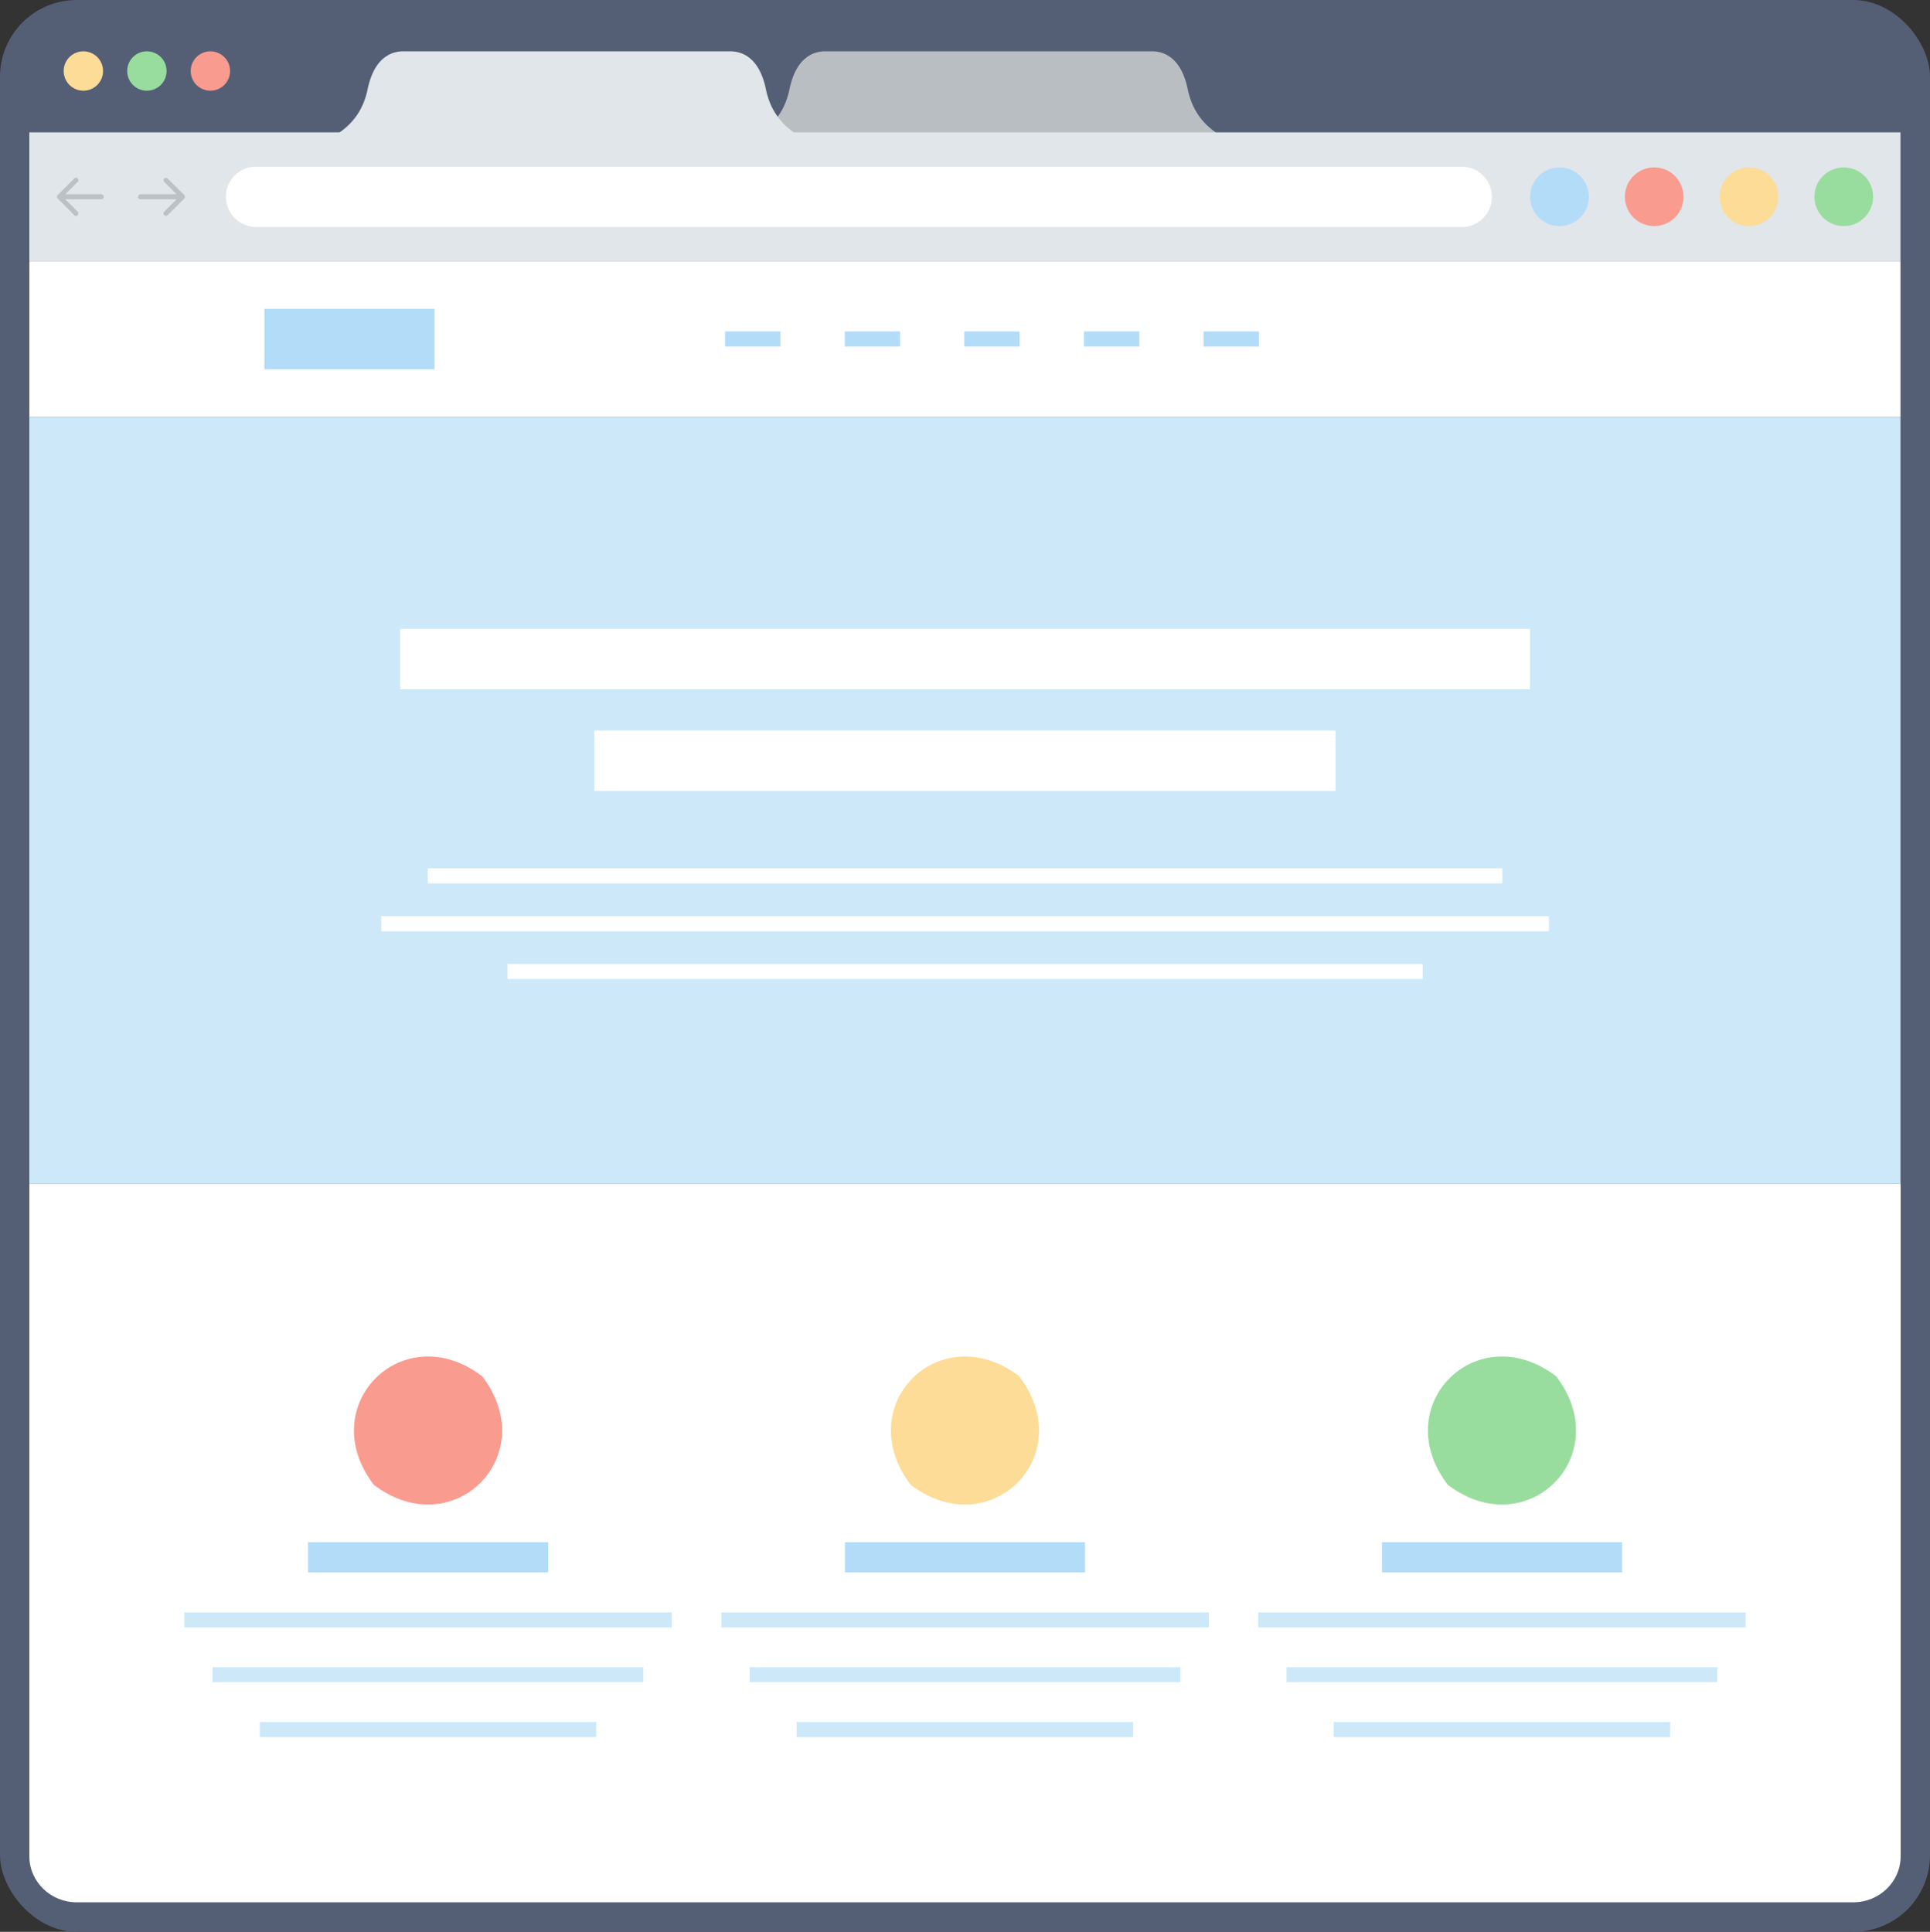 <svg xmlns="http://www.w3.org/2000/svg" width="1078.8" height="1080" viewBox="0 0 1078.8 1080" style=""><rect x="0" y="0" width="1078.8" height="1080" fill="#333333" stroke="none"/><g><g data-name="Слой 2"><g data-name="WebElement55_294368044"><rect width="1078.8" height="1080" rx="42.9" fill="#545f75"></rect><path d="M664.1 50.8c-2.1-10.8-6.5-18-13.6-20.9a17.9 17.9 0 0 0-6.9-1.2h-182a17.9 17.9 0 0 0-6.9 1.2c-7.1 2.9-11.5 10.1-13.6 20.9-4.5 19.7-19.1 26.4-31.9 31.5H696c-12.8-5.1-27.4-11.8-31.9-31.5z" fill="#b9bec2"></path><path d="M46.6 28.7a11 11 0 1 0 11 11 11 11 0 0 0-11-11z" fill="#fcdc97"></path><path d="M82.1 28.7a11 11 0 1 0 11 11 11 11 0 0 0-11-11z" fill="#99dd9e"></path><path d="M117.6 28.7a11 11 0 1 0 11 11 11 11 0 0 0-11-11z" fill="#f99b8f"></path><path fill="#e1e6ea" d="M16.4 74h1045.9v72H16.4z"></path><path d="M428.3 50.8c-2.1-10.8-6.5-18-13.6-20.9a17.9 17.9 0 0 0-6.9-1.2h-182a17.9 17.9 0 0 0-6.9 1.2c-7.1 2.9-11.5 10.1-13.6 20.9-4.5 19.7-19.1 26.4-31.9 31.5h286.8c-12.8-5.1-27.4-11.8-31.9-31.5z" fill="#e1e6ea"></path><path fill="#fff" d="M16.4 146h1045.9v87.06H16.4z"></path><path fill="#cde9f9" d="M16.4 233.1h1045.9v428.57H16.4z"></path><path d="M16.4 661.7v376c0 14.3 11.9 25.8 26.5 25.8h993c14.6 0 26.5-11.5 26.5-25.8v-376z" fill="#fff"></path><path d="M818.3 93.2H143.1a16.9 16.9 0 0 0-11.9 4.9 16.5 16.5 0 0 0-4.9 11.9 16.9 16.9 0 0 0 16.8 16.9h675.2a16.9 16.9 0 0 0 0-33.7z" fill="#fff"></path><path d="M871.6 93.6a16.4 16.4 0 1 0 16.5 16.4 16.4 16.4 0 0 0-16.5-16.4z" fill="#b3dcf8"></path><path d="M933.7 96.3a16.4 16.4 0 1 0 4.6 22.8 16.6 16.6 0 0 0-4.6-22.8z" fill="#f99b8f"></path><path d="M977.6 93.6A16.4 16.4 0 1 0 994 110a16.3 16.3 0 0 0-16.4-16.4z" fill="#fcdc97"></path><path d="M1030.6 93.6A16.4 16.4 0 1 0 1047 110a16.4 16.4 0 0 0-16.4-16.4z" fill="#99dd9e"></path><path d="M103.3 110.4v.2l-.3.4-9.3 9.3a1.8 1.8 0 0 1-1 .4 1.5 1.5 0 0 1-.9-.4 1.3 1.3 0 0 1 0-2l6.9-6.9H78.5a1.3 1.3 0 0 1-1.3-1.4 1.4 1.4 0 0 1 1.3-1.4h20.2l-6.9-6.9a1.3 1.3 0 0 1 1.9-1.9l9.3 9.2.3.5v.2a.8.8 0 0 1 0 .7z" fill="#bcc1c5"></path><path d="M58 110a1.4 1.4 0 0 1-1.4 1.4H36.5l6.9 6.9a1.5 1.5 0 0 1 0 2 1.5 1.5 0 0 1-.9.4 1.5 1.5 0 0 1-1-.4l-9.2-9.3h-.1l-.2-.2v-.3a.7.7 0 0 1-.1-.5.9.9 0 0 1 .1-.5v-.2l.2-.3h.1l9.2-9.2a1.2 1.2 0 0 1 1.9 0 1.4 1.4 0 0 1 0 1.9l-6.9 6.9h20.1A1.4 1.4 0 0 1 58 110z" fill="#bcc1c5"></path><path d="M269.9 769.9c33 44-16.5 93.4-60.5 60.5a3 3 0 0 1-.8-.8c-33-44 16.5-93.5 60.5-60.5a3 3 0 0 1 .8.8z" fill="#f99b8f"></path><path fill="#b3dcf8" d="M172.2 862.2h134.2v16.87H172.2z"></path><path fill="#cde9f9" d="M103 901.4h272.5v8.44H103z"></path><path fill="#cde9f9" d="M118.8 932h240.8v8.44H118.8z"></path><path fill="#cde9f9" d="M145.2 962.7h188.1v8.44H145.2z"></path><path d="M570 769.9c33 44-16.4 93.4-60.5 60.5a6 6 0 0 1-.8-.8c-32.9-44 16.5-93.5 60.6-60.5a2.7 2.7 0 0 1 .7.8z" fill="#fcdc97"></path><path fill="#b3dcf8" d="M472.3 862.2h134.2v16.87H472.3z"></path><path fill="#cde9f9" d="M403.2 901.4h272.5v8.44H403.2z"></path><path fill="#cde9f9" d="M419 932h240.8v8.44H419z"></path><path fill="#cde9f9" d="M445.3 962.7h188.1v8.44H445.3z"></path><path d="M870.2 769.9c33 44-16.5 93.4-60.5 60.5a3 3 0 0 1-.8-.8c-33-44 16.5-93.5 60.5-60.5a3 3 0 0 1 .8.8z" fill="#99dd9e"></path><path fill="#b3dcf8" d="M772.5 862.2h134.2v16.87H772.5z"></path><path fill="#cde9f9" d="M703.3 901.4h272.5v8.44H703.3z"></path><path fill="#cde9f9" d="M719.1 932h240.8v8.44H719.1z"></path><path fill="#cde9f9" d="M745.5 962.7h188.1v8.44H745.5z"></path><path fill="#b3dcf8" d="M147.8 172.7h95.1v33.75h-95.1z"></path><path fill="#b3dcf8" d="M405.3 185.3h30.9v8.44h-30.9z"></path><path fill="#b3dcf8" d="M472.2 185.3h30.9v8.44h-30.9z"></path><path fill="#b3dcf8" d="M539 185.3h30.9v8.44H539z"></path><path fill="#b3dcf8" d="M605.9 185.3h30.9v8.44h-30.9z"></path><path fill="#b3dcf8" d="M672.8 185.3h30.9v8.44h-30.9z"></path><path fill="#fff" d="M223.7 351.6h631.5v33.75H223.7z"></path><path fill="#fff" d="M332.2 408.4h414.3v33.75H332.2z"></path><path fill="#fff" d="M239.1 485.4h600.6v8.44H239.1z"></path><path fill="#fff" d="M213.1 512.2h652.7v8.44H213.1z"></path><path fill="#fff" d="M283.7 538.9h511.5v8.44H283.7z"></path></g></g></g></svg>